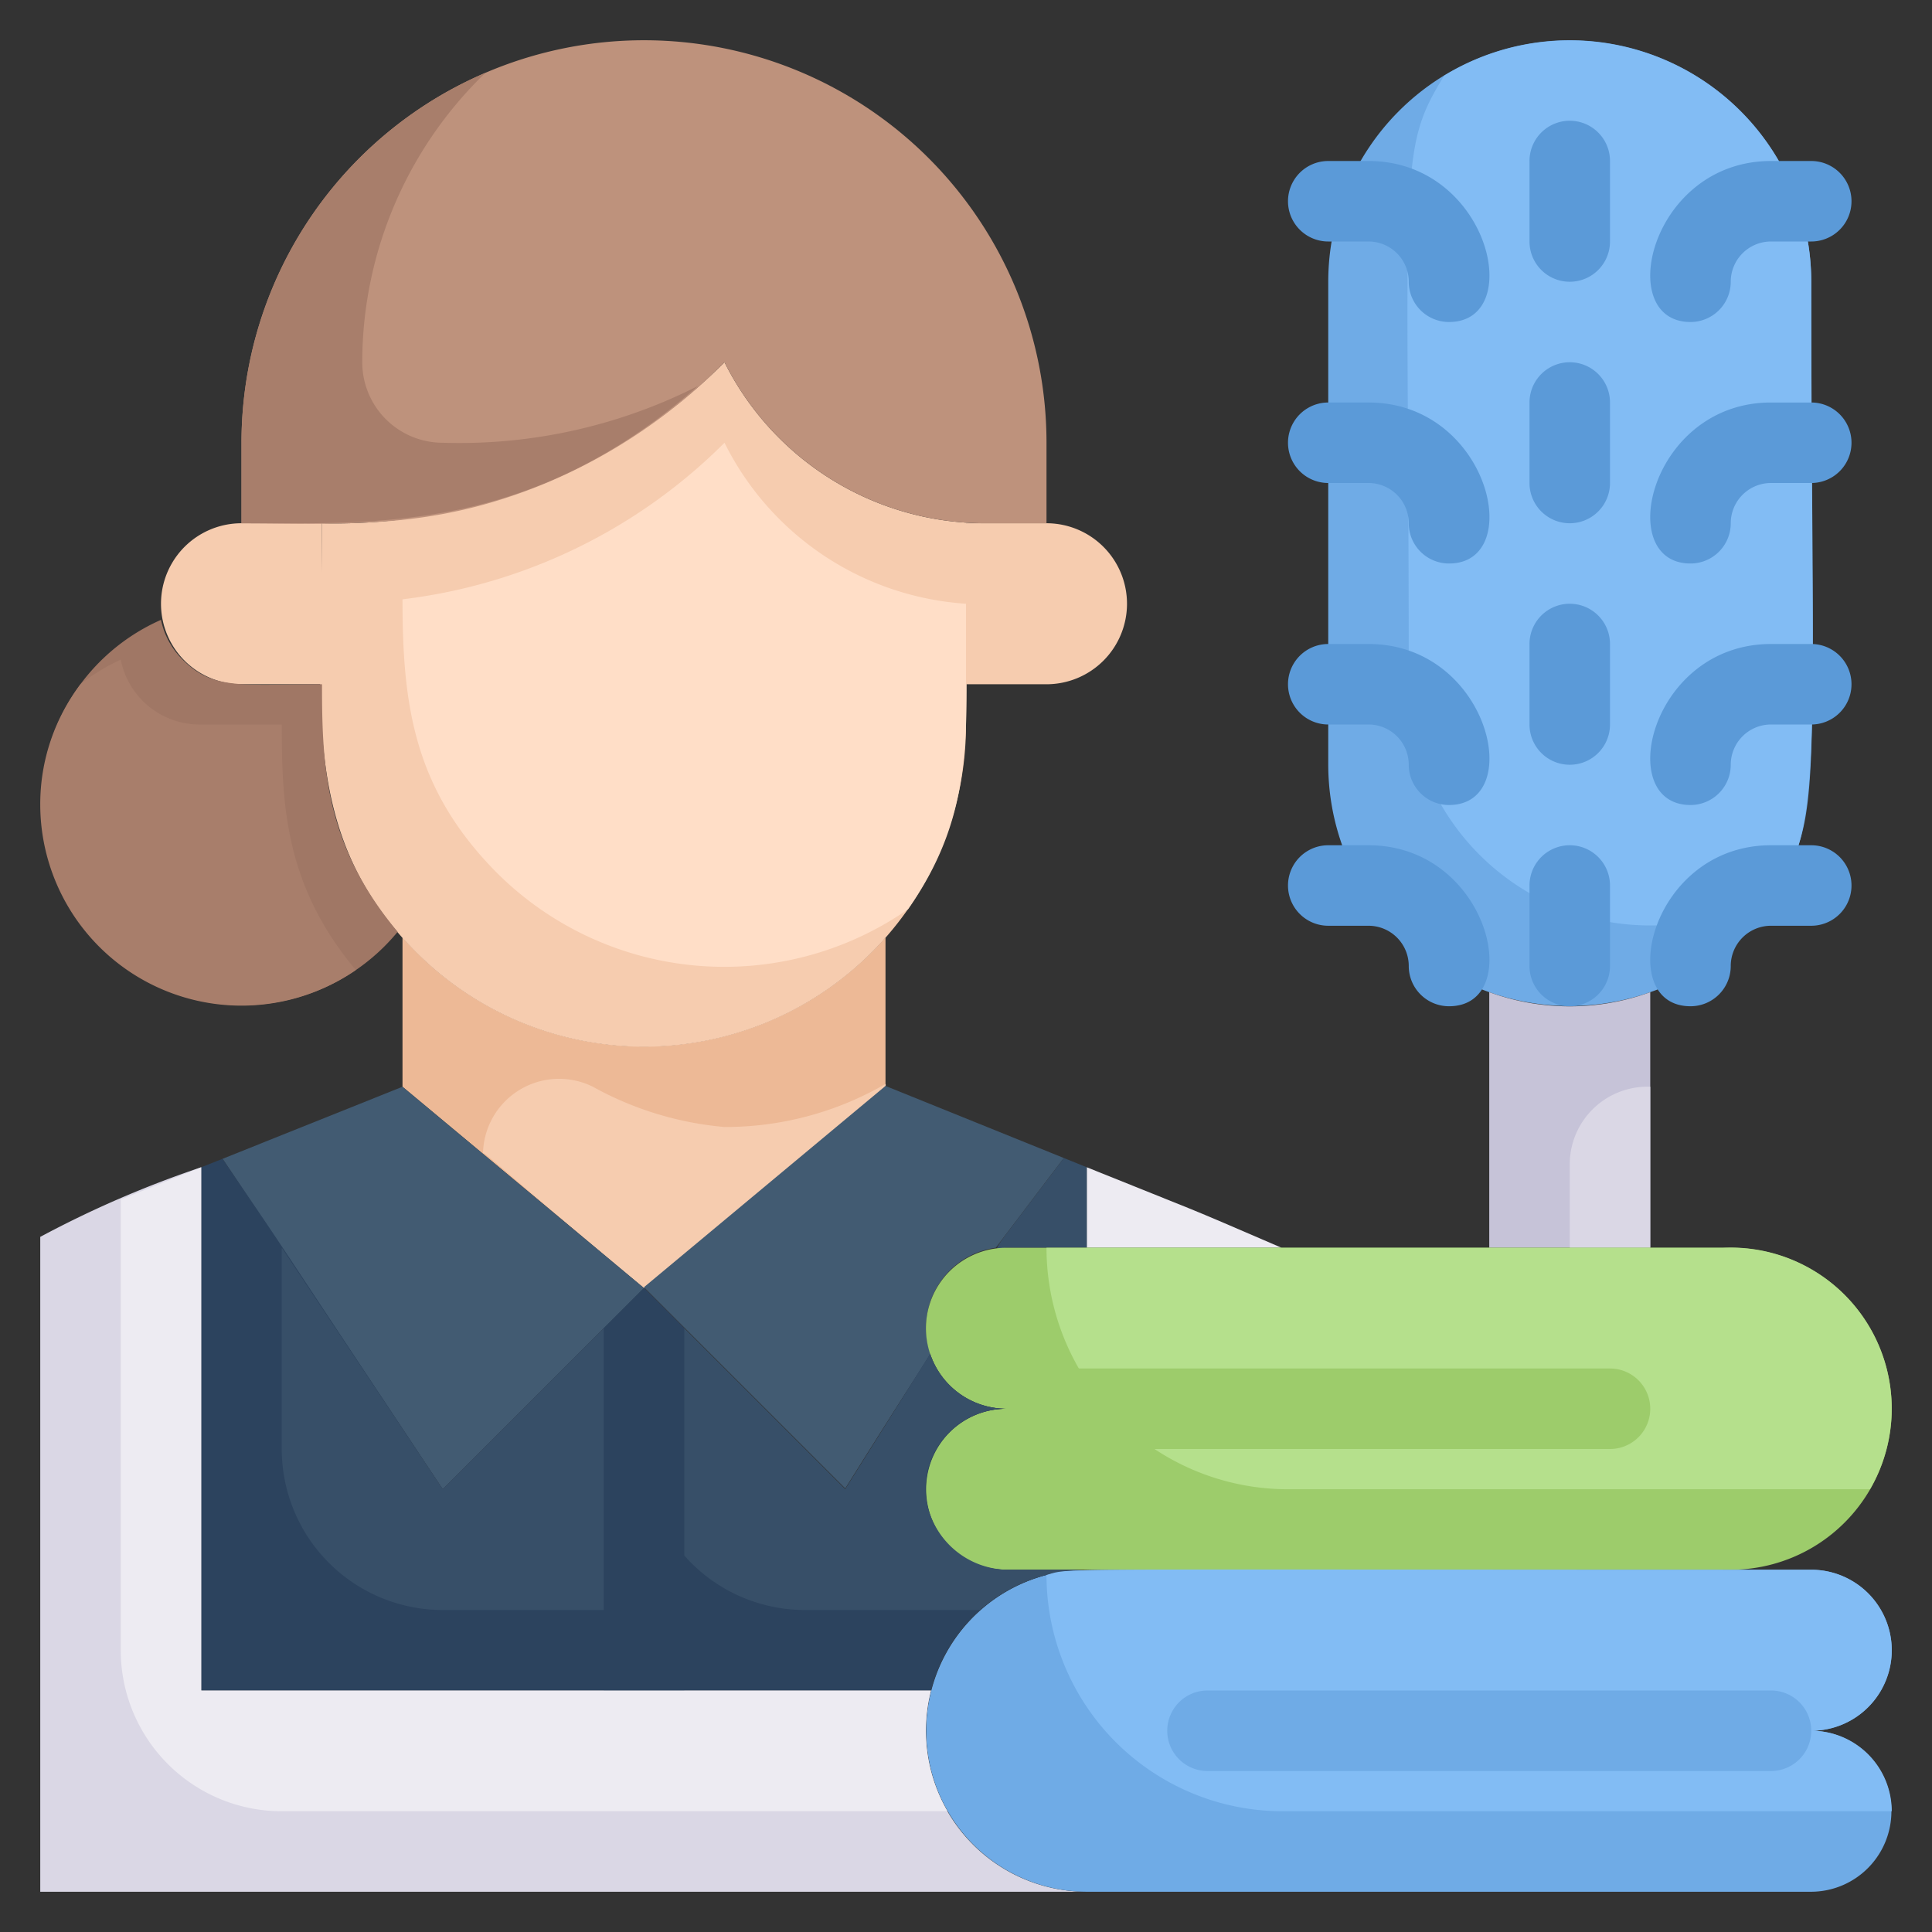 <svg xmlns="http://www.w3.org/2000/svg" viewBox="0 0 48 48"><rect x="0" y="0" width="48" height="48" fill="#333333" stroke="none"/><defs><style>.cls-1{fill:#edb996;}.cls-2{fill:#f6ccaf;}.cls-3{fill:#425b72;}.cls-4{fill:#edebf2;}.cls-5{fill:#374f68;}.cls-6{fill:#dad7e5;}.cls-7{fill:#ffdec7;}.cls-8{fill:#be927c;}.cls-9{fill:#a87e6b;}.cls-10{fill:#2c435e;}.cls-11{fill:#a07765;}.cls-12{fill:#6fabe6;}.cls-13{fill:#82bcf4;}.cls-14{fill:#c6c3d8;}.cls-15{fill:#9dcc6b;}.cls-16{fill:#5b9ad8;}.cls-17{fill:#b5e08c;}</style></defs><title>housekeeping</title><g id="housekeeping"><path class="cls-1" d="M22,23.29V27l-6,5-6-5V23.29A8,8,0,0,0,22,23.29Z"/><path class="cls-2" d="M22,26.93c0,.1.48-.33-6,5.07-3.92-3.27-4-3.43-4-3.33A1.89,1.89,0,0,1,14.73,27,8.22,8.22,0,0,0,18,28,7.94,7.94,0,0,0,22,26.93Z"/><path class="cls-3" d="M26.43,28.77,24.74,31a2,2,0,0,0-1.63,2.61c0,.1,0,0-2.11,3.37l-5-5,6-5Z"/><path class="cls-4" d="M31.84,31H27V29C30,30.21,29.2,29.86,31.84,31Z"/><path class="cls-5" d="M27,29v2H25c-.33,0-.6.47,1.43-2.23Z"/><polygon class="cls-3" points="16 32 11 37 5.53 28.79 10 27 16 32"/><path class="cls-6" d="M27,47H1V30.73A25.92,25.92,0,0,1,5,29V42H23.13A4,4,0,0,0,27,47Z"/><path class="cls-2" d="M24.47,13H24v5a8,8,0,0,1-13.66,5.66C7.4,20.72,8,17.41,8,13A13.67,13.67,0,0,0,18,9,7.24,7.24,0,0,0,24.47,13Z"/><path class="cls-7" d="M24,15c0,3.12.27,5.15-1.44,7.59a8,8,0,0,1-10.22-.91C10.28,19.6,10,17.52,10,14.89A13.61,13.61,0,0,0,18,11,7.23,7.23,0,0,0,24,15Z"/><path class="cls-2" d="M28,15a2,2,0,0,1-2,2H24V13h2A2,2,0,0,1,28,15Z"/><path class="cls-2" d="M8,13v4H6a2,2,0,1,1,0-4Z"/><path class="cls-8" d="M26,11v2H24.47A7.24,7.24,0,0,1,18,9a13.67,13.67,0,0,1-4.43,3c-2.87,1.19-5,1-7.57,1V11a10,10,0,0,1,20,0Z"/><path class="cls-9" d="M11,11A2,2,0,0,1,9,9a10,10,0,0,1,3.06-7.19A10,10,0,0,0,6,11v2c3.41,0,7.2.23,11.34-3.41A13.11,13.11,0,0,1,11,11Z"/><path class="cls-10" d="M16,32V42H5V29l.53-.21c2,2.94.68,1,5.47,8.21Z"/><path class="cls-5" d="M16,32v8H11a4,4,0,0,1-4-4V31l4,6Z"/><path class="cls-11" d="M9.88,23.15A5,5,0,1,1,4,15.4a1.94,1.94,0,0,0,.55,1C5.31,17.15,6,17,8,17,8,19.05,8.08,21,9.88,23.15Z"/><path class="cls-9" d="M8.84,24.1A5,5,0,0,1,1,20a4.93,4.93,0,0,1,1-3,4.73,4.73,0,0,1,1-.61A2,2,0,0,0,5,18H7C7,20,7.08,22,8.84,24.1Z"/><path class="cls-12" d="M45,7c0,12.89.29,13.24-.88,15.11A5.85,5.85,0,0,1,41,24.65,6,6,0,0,1,33,19V7A6,6,0,0,1,45,7Z"/><path class="cls-13" d="M45,7c0,13.4.5,14.75-2,15.65A6,6,0,0,1,35,17c0-12.94-.29-13.22.88-15.12A6,6,0,0,1,45,7Z"/><path class="cls-14" d="M41,24.65V31H37V24.65A5.85,5.85,0,0,0,41,24.65Z"/><path class="cls-6" d="M41,27v4H39V28.89A1.93,1.93,0,0,1,41,27Z"/><path class="cls-12" d="M46.41,43.59A2,2,0,0,1,45,47H27a4,4,0,0,1-1-7.87c.66-.18-.62-.13,19-.13a2,2,0,0,1,0,4A2,2,0,0,1,46.41,43.59Z"/><path class="cls-15" d="M47,35a4,4,0,0,1-4,4H25a2,2,0,0,1,0-4,2,2,0,0,1-1.89-1.36h0A2,2,0,0,1,25,31H43A4,4,0,0,1,47,35Z"/><path class="cls-10" d="M27,39a4,4,0,0,0-3.87,3H16V32l5,5,2.11-3.36A2,2,0,0,0,25,35a2,2,0,0,0-1.41.59A2,2,0,0,0,25,39Z"/><path class="cls-16" d="M38,6V4a1,1,0,0,1,2,0V6A1,1,0,0,1,38,6Z"/><path class="cls-16" d="M38,12V10a1,1,0,0,1,2,0v2A1,1,0,0,1,38,12Z"/><path class="cls-16" d="M38,18V16a1,1,0,0,1,2,0v2A1,1,0,0,1,38,18Z"/><path class="cls-16" d="M38,24V22a1,1,0,0,1,2,0v2A1,1,0,0,1,38,24Z"/><path class="cls-16" d="M42,8c-1.91,0-1-4,2-4h1a1,1,0,0,1,0,2H44a1,1,0,0,0-1,1A1,1,0,0,1,42,8Z"/><path class="cls-16" d="M36,8a1,1,0,0,1-1-1,1,1,0,0,0-1-1H33a1,1,0,0,1,0-2h1C37,4,37.92,8,36,8Z"/><path class="cls-16" d="M42,14c-1.91,0-1-4,2-4h1a1,1,0,0,1,0,2H44a1,1,0,0,0-1,1A1,1,0,0,1,42,14Z"/><path class="cls-16" d="M36,14a1,1,0,0,1-1-1,1,1,0,0,0-1-1H33a1,1,0,0,1,0-2h1C37,10,37.92,14,36,14Z"/><path class="cls-16" d="M42,20c-1.91,0-1-4,2-4h1a1,1,0,0,1,0,2H44a1,1,0,0,0-1,1A1,1,0,0,1,42,20Z"/><path class="cls-16" d="M36,20a1,1,0,0,1-1-1,1,1,0,0,0-1-1H33a1,1,0,0,1,0-2h1C37,16,37.92,20,36,20Z"/><path class="cls-16" d="M42,25c-1.91,0-1-4,2-4h1a1,1,0,0,1,0,2H44a1,1,0,0,0-1,1A1,1,0,0,1,42,25Z"/><path class="cls-16" d="M36,25a1,1,0,0,1-1-1,1,1,0,0,0-1-1H33a1,1,0,0,1,0-2h1C37,21,37.92,25,36,25Z"/><path class="cls-5" d="M27,39a4,4,0,0,0-2.65,1H20a4,4,0,0,1-4-4V32l5,5,2.11-3.36A2,2,0,0,0,25,35a2,2,0,0,0-2,2.18A2.08,2.08,0,0,0,25.11,39Z"/><polygon class="cls-10" points="17 33 17 42 15 42 15 33 16 32 17 33"/><path class="cls-4" d="M23.54,45H7a4,4,0,0,1-4-4V29.8L5,29V42H23.13A4,4,0,0,0,23.54,45Z"/><path class="cls-17" d="M46.46,37H32a6,6,0,0,1-6-6H42.81A4,4,0,0,1,46.46,37Z"/><path class="cls-13" d="M47,45H31.87A5.87,5.87,0,0,1,26,39.13c.66-.18-.62-.13,19-.13a2,2,0,0,1,0,4A2,2,0,0,1,47,45Z"/><path class="cls-12" d="M44,44H30a1,1,0,0,1,0-2H44A1,1,0,0,1,44,44Z"/><path class="cls-15" d="M40,36H26a1,1,0,0,1,0-2H40A1,1,0,0,1,40,36Z"/></g></svg>
